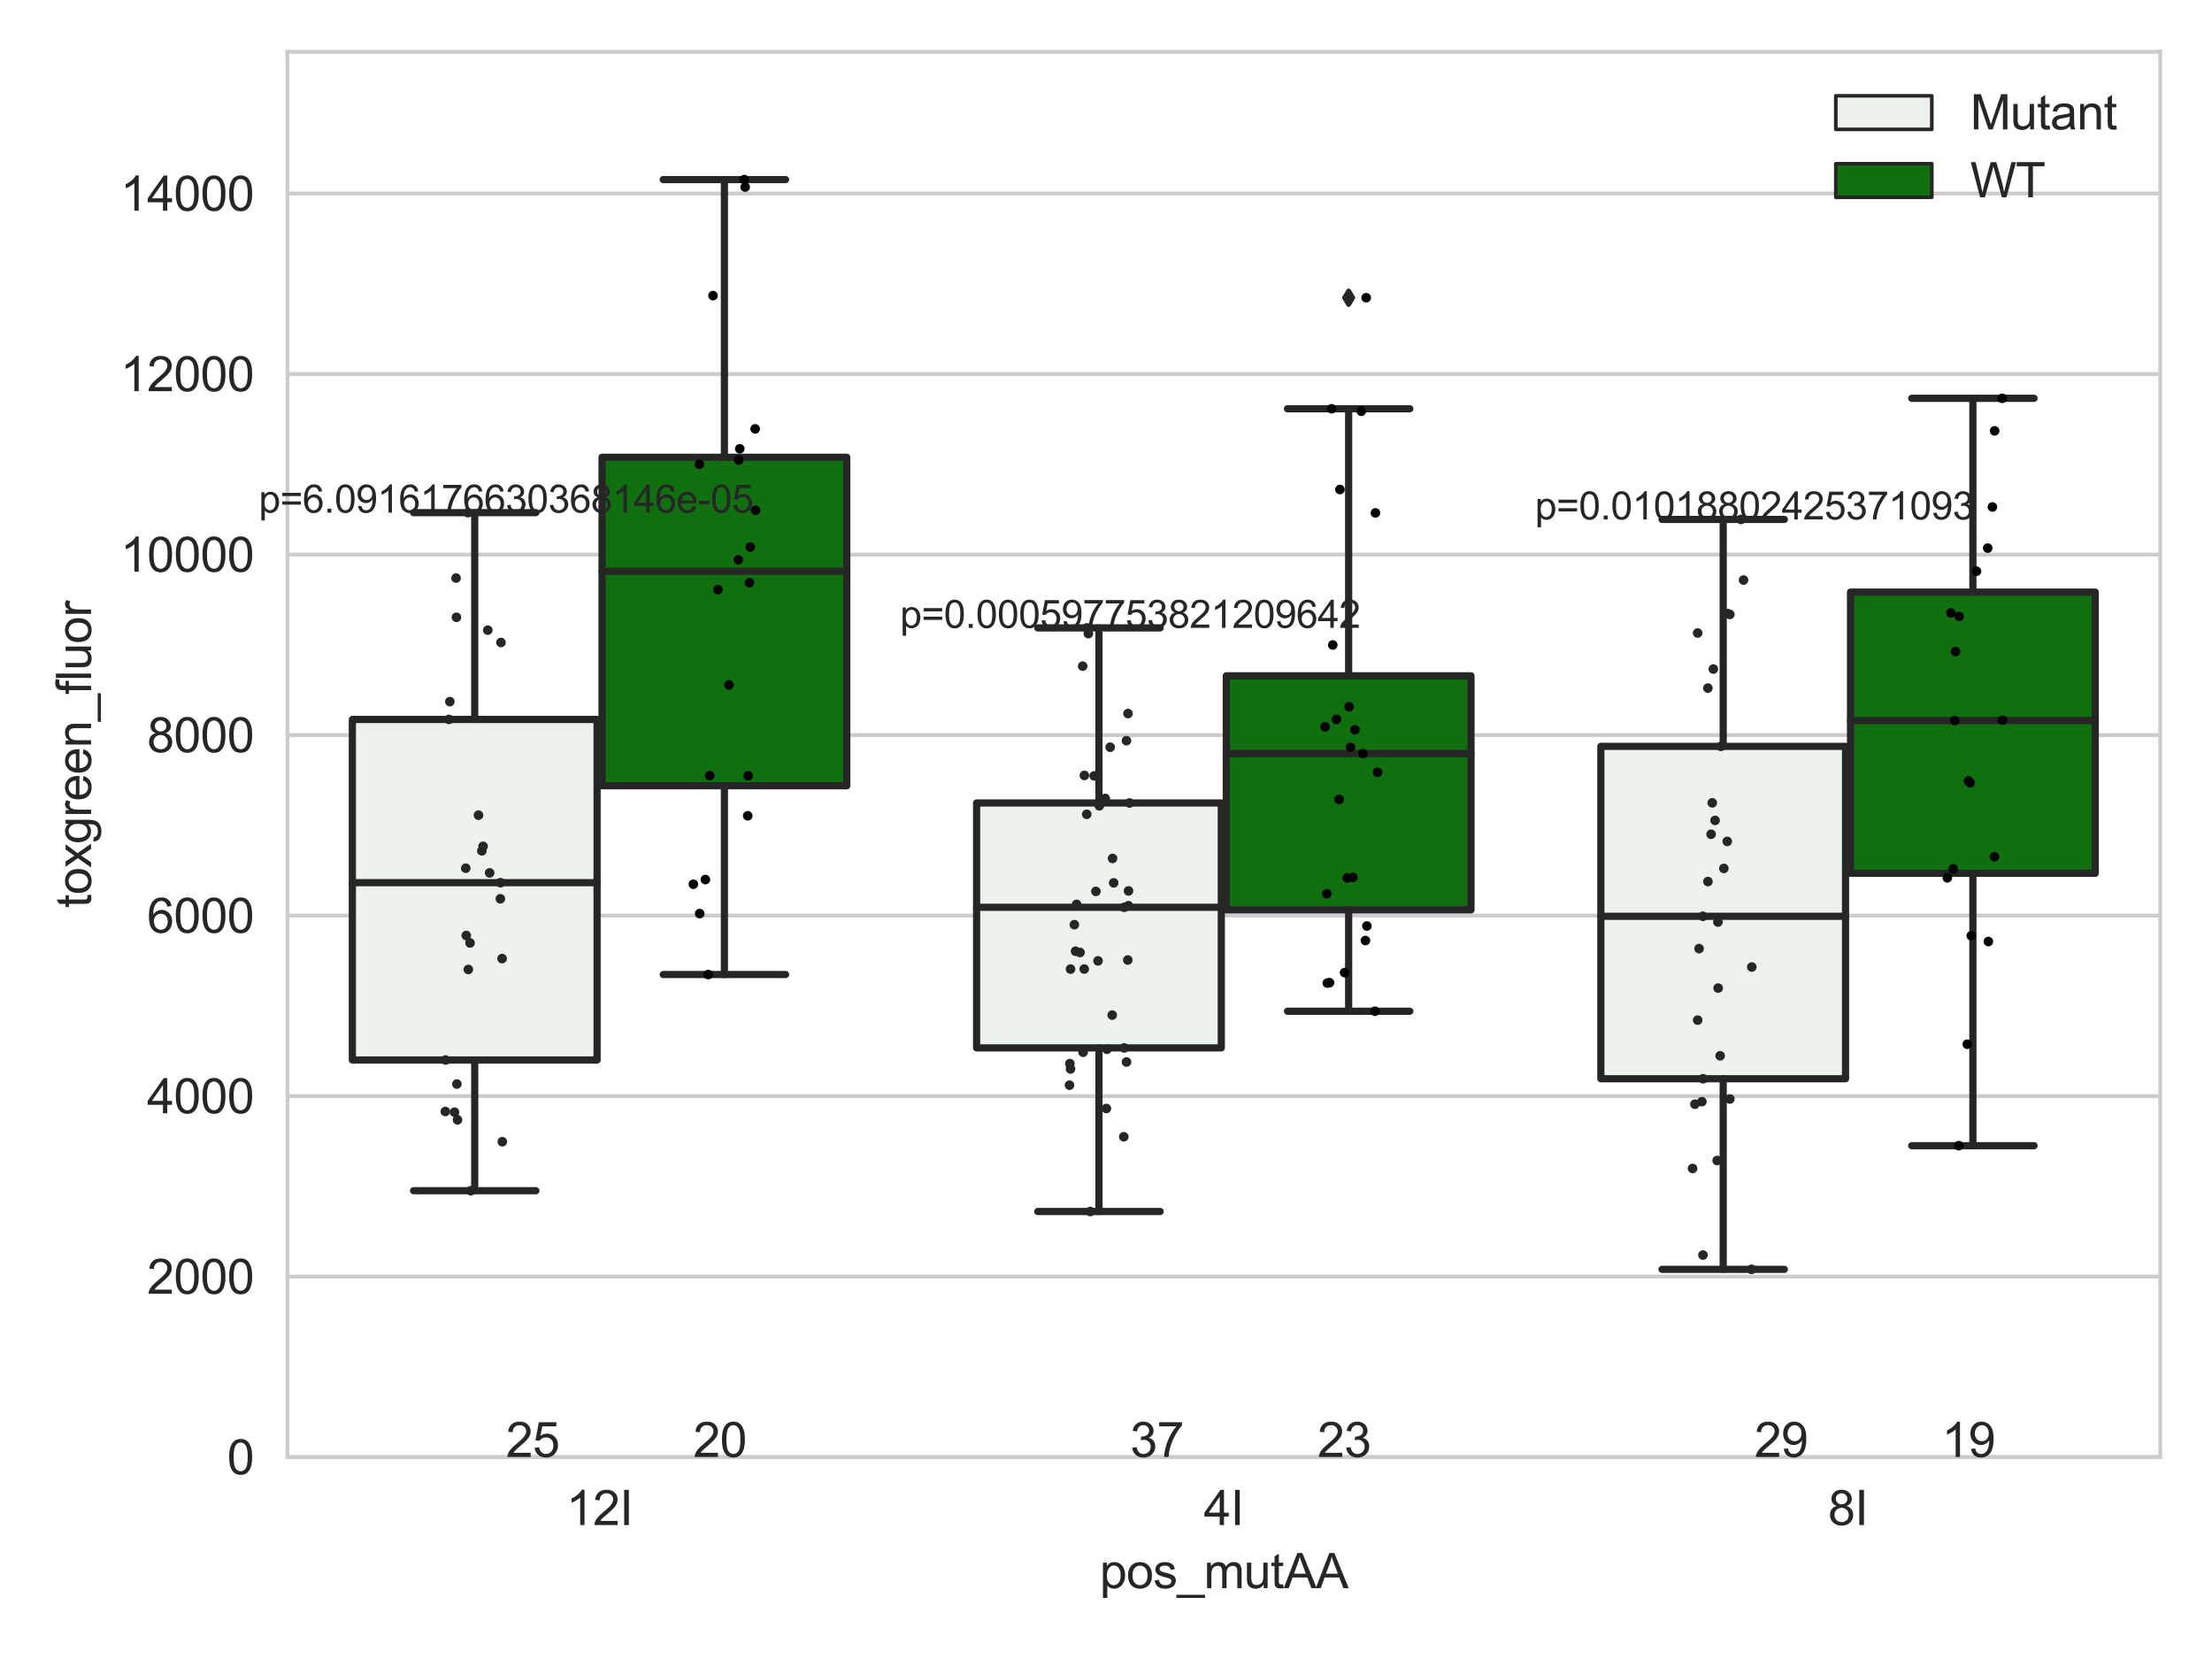 <?xml version="1.0" encoding="utf-8" standalone="no"?>
<!DOCTYPE svg PUBLIC "-//W3C//DTD SVG 1.1//EN"
  "http://www.w3.org/Graphics/SVG/1.1/DTD/svg11.dtd">
<svg xmlns:xlink="http://www.w3.org/1999/xlink" width="460.8pt" height="345.6pt" viewBox="0 0 460.8 345.6" xmlns="http://www.w3.org/2000/svg" version="1.1">
 <defs>
  <style type="text/css">*{stroke-linejoin: round; stroke-linecap: butt}</style>
 </defs>
 <g id="figure_1">
  <g id="patch_1">
   <path d="M 0 345.6 
L 460.8 345.6 
L 460.8 0 
L 0 0 
z
" style="fill: #ffffff"/>
  </g>
  <g id="axes_1">
   <g id="patch_2">
    <path d="M 59.881 303.539 
L 450 303.539 
L 450 10.8 
L 59.881 10.8 
z
" style="fill: #ffffff"/>
   </g>
   <g id="matplotlib.axis_1">
    <g id="xtick_1">
     <g id="text_1">
      <!-- 12I -->
      <g style="fill: #262626" transform="translate(117.951 317.697)scale(0.1 -0.1)">
       <defs>
        <path id="ArialMT-31" d="M 2384 0 
L 1822 0 
L 1822 3584 
Q 1619 3391 1289 3197 
Q 959 3003 697 2906 
L 697 3450 
Q 1169 3672 1522 3987 
Q 1875 4303 2022 4600 
L 2384 4600 
L 2384 0 
z
" transform="scale(0.016)"/>
        <path id="ArialMT-32" d="M 3222 541 
L 3222 0 
L 194 0 
Q 188 203 259 391 
Q 375 700 629 1000 
Q 884 1300 1366 1694 
Q 2113 2306 2375 2664 
Q 2638 3022 2638 3341 
Q 2638 3675 2398 3904 
Q 2159 4134 1775 4134 
Q 1369 4134 1125 3890 
Q 881 3647 878 3216 
L 300 3275 
Q 359 3922 746 4261 
Q 1134 4600 1788 4600 
Q 2447 4600 2831 4234 
Q 3216 3869 3216 3328 
Q 3216 3053 3103 2787 
Q 2991 2522 2730 2228 
Q 2469 1934 1863 1422 
Q 1356 997 1212 845 
Q 1069 694 975 541 
L 3222 541 
z
" transform="scale(0.016)"/>
        <path id="ArialMT-49" d="M 597 0 
L 597 4581 
L 1203 4581 
L 1203 0 
L 597 0 
z
" transform="scale(0.016)"/>
       </defs>
       <use xlink:href="#ArialMT-31"/>
       <use xlink:href="#ArialMT-32" x="55.615"/>
       <use xlink:href="#ArialMT-49" x="111.23"/>
      </g>
     </g>
    </g>
    <g id="xtick_2">
     <g id="text_2">
      <!-- 4I -->
      <g style="fill: #262626" transform="translate(250.771 317.697)scale(0.1 -0.1)">
       <defs>
        <path id="ArialMT-34" d="M 2069 0 
L 2069 1097 
L 81 1097 
L 81 1613 
L 2172 4581 
L 2631 4581 
L 2631 1613 
L 3250 1613 
L 3250 1097 
L 2631 1097 
L 2631 0 
L 2069 0 
z
M 2069 1613 
L 2069 3678 
L 634 1613 
L 2069 1613 
z
" transform="scale(0.016)"/>
       </defs>
       <use xlink:href="#ArialMT-34"/>
       <use xlink:href="#ArialMT-49" x="55.615"/>
      </g>
     </g>
    </g>
    <g id="xtick_3">
     <g id="text_3">
      <!-- 8I -->
      <g style="fill: #262626" transform="translate(380.811 317.697)scale(0.1 -0.1)">
       <defs>
        <path id="ArialMT-38" d="M 1131 2484 
Q 781 2613 612 2850 
Q 444 3088 444 3419 
Q 444 3919 803 4259 
Q 1163 4600 1759 4600 
Q 2359 4600 2725 4251 
Q 3091 3903 3091 3403 
Q 3091 3084 2923 2848 
Q 2756 2613 2416 2484 
Q 2838 2347 3058 2040 
Q 3278 1734 3278 1309 
Q 3278 722 2862 322 
Q 2447 -78 1769 -78 
Q 1091 -78 675 323 
Q 259 725 259 1325 
Q 259 1772 486 2073 
Q 713 2375 1131 2484 
z
M 1019 3438 
Q 1019 3113 1228 2906 
Q 1438 2700 1772 2700 
Q 2097 2700 2305 2904 
Q 2513 3109 2513 3406 
Q 2513 3716 2298 3927 
Q 2084 4138 1766 4138 
Q 1444 4138 1231 3931 
Q 1019 3725 1019 3438 
z
M 838 1322 
Q 838 1081 952 856 
Q 1066 631 1291 507 
Q 1516 384 1775 384 
Q 2178 384 2440 643 
Q 2703 903 2703 1303 
Q 2703 1709 2433 1975 
Q 2163 2241 1756 2241 
Q 1359 2241 1098 1978 
Q 838 1716 838 1322 
z
" transform="scale(0.016)"/>
       </defs>
       <use xlink:href="#ArialMT-38"/>
       <use xlink:href="#ArialMT-49" x="55.615"/>
      </g>
     </g>
    </g>
    <g id="text_4">
     <!-- pos_mutAA -->
     <g style="fill: #262626" transform="translate(229.095 330.842)scale(0.1 -0.1)">
      <defs>
       <path id="ArialMT-70" d="M 422 -1272 
L 422 3319 
L 934 3319 
L 934 2888 
Q 1116 3141 1344 3267 
Q 1572 3394 1897 3394 
Q 2322 3394 2647 3175 
Q 2972 2956 3137 2557 
Q 3303 2159 3303 1684 
Q 3303 1175 3120 767 
Q 2938 359 2589 142 
Q 2241 -75 1856 -75 
Q 1575 -75 1351 44 
Q 1128 163 984 344 
L 984 -1272 
L 422 -1272 
z
M 931 1641 
Q 931 1000 1190 694 
Q 1450 388 1819 388 
Q 2194 388 2461 705 
Q 2728 1022 2728 1688 
Q 2728 2322 2467 2637 
Q 2206 2953 1844 2953 
Q 1484 2953 1207 2617 
Q 931 2281 931 1641 
z
" transform="scale(0.016)"/>
       <path id="ArialMT-6f" d="M 213 1659 
Q 213 2581 725 3025 
Q 1153 3394 1769 3394 
Q 2453 3394 2887 2945 
Q 3322 2497 3322 1706 
Q 3322 1066 3130 698 
Q 2938 331 2570 128 
Q 2203 -75 1769 -75 
Q 1072 -75 642 372 
Q 213 819 213 1659 
z
M 791 1659 
Q 791 1022 1069 705 
Q 1347 388 1769 388 
Q 2188 388 2466 706 
Q 2744 1025 2744 1678 
Q 2744 2294 2464 2611 
Q 2184 2928 1769 2928 
Q 1347 2928 1069 2612 
Q 791 2297 791 1659 
z
" transform="scale(0.016)"/>
       <path id="ArialMT-73" d="M 197 991 
L 753 1078 
Q 800 744 1014 566 
Q 1228 388 1613 388 
Q 2000 388 2187 545 
Q 2375 703 2375 916 
Q 2375 1106 2209 1216 
Q 2094 1291 1634 1406 
Q 1016 1563 777 1677 
Q 538 1791 414 1992 
Q 291 2194 291 2438 
Q 291 2659 392 2848 
Q 494 3038 669 3163 
Q 800 3259 1026 3326 
Q 1253 3394 1513 3394 
Q 1903 3394 2198 3281 
Q 2494 3169 2634 2976 
Q 2775 2784 2828 2463 
L 2278 2388 
Q 2241 2644 2061 2787 
Q 1881 2931 1553 2931 
Q 1166 2931 1000 2803 
Q 834 2675 834 2503 
Q 834 2394 903 2306 
Q 972 2216 1119 2156 
Q 1203 2125 1616 2013 
Q 2213 1853 2448 1751 
Q 2684 1650 2818 1456 
Q 2953 1263 2953 975 
Q 2953 694 2789 445 
Q 2625 197 2315 61 
Q 2006 -75 1616 -75 
Q 969 -75 630 194 
Q 291 463 197 991 
z
" transform="scale(0.016)"/>
       <path id="ArialMT-5f" d="M -97 -1272 
L -97 -866 
L 3631 -866 
L 3631 -1272 
L -97 -1272 
z
" transform="scale(0.016)"/>
       <path id="ArialMT-6d" d="M 422 0 
L 422 3319 
L 925 3319 
L 925 2853 
Q 1081 3097 1340 3245 
Q 1600 3394 1931 3394 
Q 2300 3394 2536 3241 
Q 2772 3088 2869 2813 
Q 3263 3394 3894 3394 
Q 4388 3394 4653 3120 
Q 4919 2847 4919 2278 
L 4919 0 
L 4359 0 
L 4359 2091 
Q 4359 2428 4304 2576 
Q 4250 2725 4106 2815 
Q 3963 2906 3769 2906 
Q 3419 2906 3187 2673 
Q 2956 2441 2956 1928 
L 2956 0 
L 2394 0 
L 2394 2156 
Q 2394 2531 2256 2718 
Q 2119 2906 1806 2906 
Q 1569 2906 1367 2781 
Q 1166 2656 1075 2415 
Q 984 2175 984 1722 
L 984 0 
L 422 0 
z
" transform="scale(0.016)"/>
       <path id="ArialMT-75" d="M 2597 0 
L 2597 488 
Q 2209 -75 1544 -75 
Q 1250 -75 995 37 
Q 741 150 617 320 
Q 494 491 444 738 
Q 409 903 409 1263 
L 409 3319 
L 972 3319 
L 972 1478 
Q 972 1038 1006 884 
Q 1059 663 1231 536 
Q 1403 409 1656 409 
Q 1909 409 2131 539 
Q 2353 669 2445 892 
Q 2538 1116 2538 1541 
L 2538 3319 
L 3100 3319 
L 3100 0 
L 2597 0 
z
" transform="scale(0.016)"/>
       <path id="ArialMT-74" d="M 1650 503 
L 1731 6 
Q 1494 -44 1306 -44 
Q 1000 -44 831 53 
Q 663 150 594 308 
Q 525 466 525 972 
L 525 2881 
L 113 2881 
L 113 3319 
L 525 3319 
L 525 4141 
L 1084 4478 
L 1084 3319 
L 1650 3319 
L 1650 2881 
L 1084 2881 
L 1084 941 
Q 1084 700 1114 631 
Q 1144 563 1211 522 
Q 1278 481 1403 481 
Q 1497 481 1650 503 
z
" transform="scale(0.016)"/>
       <path id="ArialMT-41" d="M -9 0 
L 1750 4581 
L 2403 4581 
L 4278 0 
L 3588 0 
L 3053 1388 
L 1138 1388 
L 634 0 
L -9 0 
z
M 1313 1881 
L 2866 1881 
L 2388 3150 
Q 2169 3728 2063 4100 
Q 1975 3659 1816 3225 
L 1313 1881 
z
" transform="scale(0.016)"/>
      </defs>
      <use xlink:href="#ArialMT-70"/>
      <use xlink:href="#ArialMT-6f" x="55.615"/>
      <use xlink:href="#ArialMT-73" x="111.23"/>
      <use xlink:href="#ArialMT-5f" x="161.23"/>
      <use xlink:href="#ArialMT-6d" x="216.846"/>
      <use xlink:href="#ArialMT-75" x="300.146"/>
      <use xlink:href="#ArialMT-74" x="355.762"/>
      <use xlink:href="#ArialMT-41" x="383.545"/>
      <use xlink:href="#ArialMT-41" x="450.244"/>
     </g>
    </g>
   </g>
   <g id="matplotlib.axis_2">
    <g id="ytick_1">
     <g id="line2d_1">
      <path d="M 59.881 303.539 
L 450 303.539 
" clip-path="url(#pb3502ff856)" style="fill: none; stroke: #cccccc; stroke-width: 0.8; stroke-linecap: round"/>
     </g>
     <g id="text_5">
      <!-- 0 -->
      <g style="fill: #262626" transform="translate(47.32 307.118)scale(0.1 -0.1)">
       <defs>
        <path id="ArialMT-30" d="M 266 2259 
Q 266 3072 433 3567 
Q 600 4063 929 4331 
Q 1259 4600 1759 4600 
Q 2128 4600 2406 4451 
Q 2684 4303 2865 4023 
Q 3047 3744 3150 3342 
Q 3253 2941 3253 2259 
Q 3253 1453 3087 958 
Q 2922 463 2592 192 
Q 2263 -78 1759 -78 
Q 1097 -78 719 397 
Q 266 969 266 2259 
z
M 844 2259 
Q 844 1131 1108 757 
Q 1372 384 1759 384 
Q 2147 384 2411 759 
Q 2675 1134 2675 2259 
Q 2675 3391 2411 3762 
Q 2147 4134 1753 4134 
Q 1366 4134 1134 3806 
Q 844 3388 844 2259 
z
" transform="scale(0.016)"/>
       </defs>
       <use xlink:href="#ArialMT-30"/>
      </g>
     </g>
    </g>
    <g id="ytick_2">
     <g id="line2d_2">
      <path d="M 59.881 265.935 
L 450 265.935 
" clip-path="url(#pb3502ff856)" style="fill: none; stroke: #cccccc; stroke-width: 0.8; stroke-linecap: round"/>
     </g>
     <g id="text_6">
      <!-- 2000 -->
      <g style="fill: #262626" transform="translate(30.637 269.514)scale(0.1 -0.1)">
       <use xlink:href="#ArialMT-32"/>
       <use xlink:href="#ArialMT-30" x="55.615"/>
       <use xlink:href="#ArialMT-30" x="111.23"/>
       <use xlink:href="#ArialMT-30" x="166.846"/>
      </g>
     </g>
    </g>
    <g id="ytick_3">
     <g id="line2d_3">
      <path d="M 59.881 228.332 
L 450 228.332 
" clip-path="url(#pb3502ff856)" style="fill: none; stroke: #cccccc; stroke-width: 0.8; stroke-linecap: round"/>
     </g>
     <g id="text_7">
      <!-- 4000 -->
      <g style="fill: #262626" transform="translate(30.637 231.911)scale(0.1 -0.1)">
       <use xlink:href="#ArialMT-34"/>
       <use xlink:href="#ArialMT-30" x="55.615"/>
       <use xlink:href="#ArialMT-30" x="111.23"/>
       <use xlink:href="#ArialMT-30" x="166.846"/>
      </g>
     </g>
    </g>
    <g id="ytick_4">
     <g id="line2d_4">
      <path d="M 59.881 190.729 
L 450 190.729 
" clip-path="url(#pb3502ff856)" style="fill: none; stroke: #cccccc; stroke-width: 0.8; stroke-linecap: round"/>
     </g>
     <g id="text_8">
      <!-- 6000 -->
      <g style="fill: #262626" transform="translate(30.637 194.308)scale(0.1 -0.1)">
       <defs>
        <path id="ArialMT-36" d="M 3184 3459 
L 2625 3416 
Q 2550 3747 2413 3897 
Q 2184 4138 1850 4138 
Q 1581 4138 1378 3988 
Q 1113 3794 959 3422 
Q 806 3050 800 2363 
Q 1003 2672 1297 2822 
Q 1591 2972 1913 2972 
Q 2475 2972 2870 2558 
Q 3266 2144 3266 1488 
Q 3266 1056 3080 686 
Q 2894 316 2569 119 
Q 2244 -78 1831 -78 
Q 1128 -78 684 439 
Q 241 956 241 2144 
Q 241 3472 731 4075 
Q 1159 4600 1884 4600 
Q 2425 4600 2770 4297 
Q 3116 3994 3184 3459 
z
M 888 1484 
Q 888 1194 1011 928 
Q 1134 663 1356 523 
Q 1578 384 1822 384 
Q 2178 384 2434 671 
Q 2691 959 2691 1453 
Q 2691 1928 2437 2201 
Q 2184 2475 1800 2475 
Q 1419 2475 1153 2201 
Q 888 1928 888 1484 
z
" transform="scale(0.016)"/>
       </defs>
       <use xlink:href="#ArialMT-36"/>
       <use xlink:href="#ArialMT-30" x="55.615"/>
       <use xlink:href="#ArialMT-30" x="111.23"/>
       <use xlink:href="#ArialMT-30" x="166.846"/>
      </g>
     </g>
    </g>
    <g id="ytick_5">
     <g id="line2d_5">
      <path d="M 59.881 153.126 
L 450 153.126 
" clip-path="url(#pb3502ff856)" style="fill: none; stroke: #cccccc; stroke-width: 0.8; stroke-linecap: round"/>
     </g>
     <g id="text_9">
      <!-- 8000 -->
      <g style="fill: #262626" transform="translate(30.637 156.705)scale(0.1 -0.1)">
       <use xlink:href="#ArialMT-38"/>
       <use xlink:href="#ArialMT-30" x="55.615"/>
       <use xlink:href="#ArialMT-30" x="111.23"/>
       <use xlink:href="#ArialMT-30" x="166.846"/>
      </g>
     </g>
    </g>
    <g id="ytick_6">
     <g id="line2d_6">
      <path d="M 59.881 115.522 
L 450 115.522 
" clip-path="url(#pb3502ff856)" style="fill: none; stroke: #cccccc; stroke-width: 0.8; stroke-linecap: round"/>
     </g>
     <g id="text_10">
      <!-- 10000 -->
      <g style="fill: #262626" transform="translate(25.077 119.101)scale(0.1 -0.1)">
       <use xlink:href="#ArialMT-31"/>
       <use xlink:href="#ArialMT-30" x="55.615"/>
       <use xlink:href="#ArialMT-30" x="111.23"/>
       <use xlink:href="#ArialMT-30" x="166.846"/>
       <use xlink:href="#ArialMT-30" x="222.461"/>
      </g>
     </g>
    </g>
    <g id="ytick_7">
     <g id="line2d_7">
      <path d="M 59.881 77.919 
L 450 77.919 
" clip-path="url(#pb3502ff856)" style="fill: none; stroke: #cccccc; stroke-width: 0.8; stroke-linecap: round"/>
     </g>
     <g id="text_11">
      <!-- 12000 -->
      <g style="fill: #262626" transform="translate(25.077 81.498)scale(0.1 -0.1)">
       <use xlink:href="#ArialMT-31"/>
       <use xlink:href="#ArialMT-32" x="55.615"/>
       <use xlink:href="#ArialMT-30" x="111.23"/>
       <use xlink:href="#ArialMT-30" x="166.846"/>
       <use xlink:href="#ArialMT-30" x="222.461"/>
      </g>
     </g>
    </g>
    <g id="ytick_8">
     <g id="line2d_8">
      <path d="M 59.881 40.316 
L 450 40.316 
" clip-path="url(#pb3502ff856)" style="fill: none; stroke: #cccccc; stroke-width: 0.8; stroke-linecap: round"/>
     </g>
     <g id="text_12">
      <!-- 14000 -->
      <g style="fill: #262626" transform="translate(25.077 43.895)scale(0.1 -0.1)">
       <use xlink:href="#ArialMT-31"/>
       <use xlink:href="#ArialMT-34" x="55.615"/>
       <use xlink:href="#ArialMT-30" x="111.23"/>
       <use xlink:href="#ArialMT-30" x="166.846"/>
       <use xlink:href="#ArialMT-30" x="222.461"/>
      </g>
     </g>
    </g>
    <g id="text_13">
     <!-- toxgreen_fluor -->
     <g style="fill: #262626" transform="translate(18.972 189.132)rotate(-90)scale(0.1 -0.1)">
      <defs>
       <path id="ArialMT-78" d="M 47 0 
L 1259 1725 
L 138 3319 
L 841 3319 
L 1350 2541 
Q 1494 2319 1581 2169 
Q 1719 2375 1834 2534 
L 2394 3319 
L 3066 3319 
L 1919 1756 
L 3153 0 
L 2463 0 
L 1781 1031 
L 1600 1309 
L 728 0 
L 47 0 
z
" transform="scale(0.016)"/>
       <path id="ArialMT-67" d="M 319 -275 
L 866 -356 
Q 900 -609 1056 -725 
Q 1266 -881 1628 -881 
Q 2019 -881 2231 -725 
Q 2444 -569 2519 -288 
Q 2563 -116 2559 434 
Q 2191 0 1641 0 
Q 956 0 581 494 
Q 206 988 206 1678 
Q 206 2153 378 2554 
Q 550 2956 876 3175 
Q 1203 3394 1644 3394 
Q 2231 3394 2613 2919 
L 2613 3319 
L 3131 3319 
L 3131 450 
Q 3131 -325 2973 -648 
Q 2816 -972 2473 -1159 
Q 2131 -1347 1631 -1347 
Q 1038 -1347 672 -1080 
Q 306 -813 319 -275 
z
M 784 1719 
Q 784 1066 1043 766 
Q 1303 466 1694 466 
Q 2081 466 2343 764 
Q 2606 1063 2606 1700 
Q 2606 2309 2336 2618 
Q 2066 2928 1684 2928 
Q 1309 2928 1046 2623 
Q 784 2319 784 1719 
z
" transform="scale(0.016)"/>
       <path id="ArialMT-72" d="M 416 0 
L 416 3319 
L 922 3319 
L 922 2816 
Q 1116 3169 1280 3281 
Q 1444 3394 1641 3394 
Q 1925 3394 2219 3213 
L 2025 2691 
Q 1819 2813 1613 2813 
Q 1428 2813 1281 2702 
Q 1134 2591 1072 2394 
Q 978 2094 978 1738 
L 978 0 
L 416 0 
z
" transform="scale(0.016)"/>
       <path id="ArialMT-65" d="M 2694 1069 
L 3275 997 
Q 3138 488 2766 206 
Q 2394 -75 1816 -75 
Q 1088 -75 661 373 
Q 234 822 234 1631 
Q 234 2469 665 2931 
Q 1097 3394 1784 3394 
Q 2450 3394 2872 2941 
Q 3294 2488 3294 1666 
Q 3294 1616 3291 1516 
L 816 1516 
Q 847 969 1125 678 
Q 1403 388 1819 388 
Q 2128 388 2347 550 
Q 2566 713 2694 1069 
z
M 847 1978 
L 2700 1978 
Q 2663 2397 2488 2606 
Q 2219 2931 1791 2931 
Q 1403 2931 1139 2672 
Q 875 2413 847 1978 
z
" transform="scale(0.016)"/>
       <path id="ArialMT-6e" d="M 422 0 
L 422 3319 
L 928 3319 
L 928 2847 
Q 1294 3394 1984 3394 
Q 2284 3394 2536 3286 
Q 2788 3178 2913 3003 
Q 3038 2828 3088 2588 
Q 3119 2431 3119 2041 
L 3119 0 
L 2556 0 
L 2556 2019 
Q 2556 2363 2490 2533 
Q 2425 2703 2258 2804 
Q 2091 2906 1866 2906 
Q 1506 2906 1245 2678 
Q 984 2450 984 1813 
L 984 0 
L 422 0 
z
" transform="scale(0.016)"/>
       <path id="ArialMT-66" d="M 556 0 
L 556 2881 
L 59 2881 
L 59 3319 
L 556 3319 
L 556 3672 
Q 556 4006 616 4169 
Q 697 4388 901 4523 
Q 1106 4659 1475 4659 
Q 1713 4659 2000 4603 
L 1916 4113 
Q 1741 4144 1584 4144 
Q 1328 4144 1222 4034 
Q 1116 3925 1116 3625 
L 1116 3319 
L 1763 3319 
L 1763 2881 
L 1116 2881 
L 1116 0 
L 556 0 
z
" transform="scale(0.016)"/>
       <path id="ArialMT-6c" d="M 409 0 
L 409 4581 
L 972 4581 
L 972 0 
L 409 0 
z
" transform="scale(0.016)"/>
      </defs>
      <use xlink:href="#ArialMT-74"/>
      <use xlink:href="#ArialMT-6f" x="27.783"/>
      <use xlink:href="#ArialMT-78" x="83.398"/>
      <use xlink:href="#ArialMT-67" x="133.398"/>
      <use xlink:href="#ArialMT-72" x="189.014"/>
      <use xlink:href="#ArialMT-65" x="222.314"/>
      <use xlink:href="#ArialMT-65" x="277.93"/>
      <use xlink:href="#ArialMT-6e" x="333.545"/>
      <use xlink:href="#ArialMT-5f" x="389.16"/>
      <use xlink:href="#ArialMT-66" x="444.775"/>
      <use xlink:href="#ArialMT-6c" x="472.559"/>
      <use xlink:href="#ArialMT-75" x="494.775"/>
      <use xlink:href="#ArialMT-6f" x="550.391"/>
      <use xlink:href="#ArialMT-72" x="606.006"/>
     </g>
    </g>
   </g>
   <g id="patch_3">
    <path d="M 73.405 220.821 
L 124.381 220.821 
L 124.381 149.87 
L 73.405 149.87 
L 73.405 220.821 
z
" clip-path="url(#pb3502ff856)" style="fill: #ecf2ec; stroke: #262626; stroke-width: 1.5; stroke-linejoin: miter"/>
   </g>
   <g id="patch_4">
    <path d="M 125.421 163.693 
L 176.397 163.693 
L 176.397 95.258 
L 125.421 95.258 
L 125.421 163.693 
z
" clip-path="url(#pb3502ff856)" style="fill: #107010; stroke: #262626; stroke-width: 1.5; stroke-linejoin: miter"/>
   </g>
   <g id="patch_5">
    <path d="M 203.445 218.3 
L 254.42 218.3 
L 254.42 167.278 
L 203.445 167.278 
L 203.445 218.3 
z
" clip-path="url(#pb3502ff856)" style="fill: #ecf2ec; stroke: #262626; stroke-width: 1.5; stroke-linejoin: miter"/>
   </g>
   <g id="patch_6">
    <path d="M 255.461 189.543 
L 306.436 189.543 
L 306.436 140.787 
L 255.461 140.787 
L 255.461 189.543 
z
" clip-path="url(#pb3502ff856)" style="fill: #107010; stroke: #262626; stroke-width: 1.5; stroke-linejoin: miter"/>
   </g>
   <g id="patch_7">
    <path d="M 333.485 224.725 
L 384.46 224.725 
L 384.46 155.477 
L 333.485 155.477 
L 333.485 224.725 
z
" clip-path="url(#pb3502ff856)" style="fill: #ecf2ec; stroke: #262626; stroke-width: 1.5; stroke-linejoin: miter"/>
   </g>
   <g id="patch_8">
    <path d="M 385.5 181.928 
L 436.476 181.928 
L 436.476 123.344 
L 385.5 123.344 
L 385.5 181.928 
z
" clip-path="url(#pb3502ff856)" style="fill: #107010; stroke: #262626; stroke-width: 1.5; stroke-linejoin: miter"/>
   </g>
   <g id="patch_9">
    <path d="M 124.901 303.539 
L 124.901 303.539 
L 124.901 303.539 
L 124.901 303.539 
z
" clip-path="url(#pb3502ff856)" style="fill: #ecf2ec; stroke: #262626; stroke-width: 0.75; stroke-linejoin: miter"/>
   </g>
   <g id="patch_10">
    <path d="M 124.901 303.539 
L 124.901 303.539 
L 124.901 303.539 
L 124.901 303.539 
z
" clip-path="url(#pb3502ff856)" style="fill: #107010; stroke: #262626; stroke-width: 0.75; stroke-linejoin: miter"/>
   </g>
   <g id="PathCollection_1"/>
   <g id="PathCollection_2"/>
   <g id="line2d_9">
    <path d="M 98.893 220.821 
L 98.893 248.051 
" clip-path="url(#pb3502ff856)" style="fill: none; stroke: #262626; stroke-width: 1.5; stroke-linecap: round"/>
   </g>
   <g id="line2d_10">
    <path d="M 98.893 149.87 
L 98.893 106.792 
" clip-path="url(#pb3502ff856)" style="fill: none; stroke: #262626; stroke-width: 1.5; stroke-linecap: round"/>
   </g>
   <g id="line2d_11">
    <path d="M 86.149 248.051 
L 111.637 248.051 
" clip-path="url(#pb3502ff856)" style="fill: none; stroke: #262626; stroke-width: 1.5; stroke-linecap: round"/>
   </g>
   <g id="line2d_12">
    <path d="M 86.149 106.792 
L 111.637 106.792 
" clip-path="url(#pb3502ff856)" style="fill: none; stroke: #262626; stroke-width: 1.5; stroke-linecap: round"/>
   </g>
   <g id="line2d_13"/>
   <g id="line2d_14">
    <path d="M 150.909 163.693 
L 150.909 203.014 
" clip-path="url(#pb3502ff856)" style="fill: none; stroke: #262626; stroke-width: 1.5; stroke-linecap: round"/>
   </g>
   <g id="line2d_15">
    <path d="M 150.909 95.258 
L 150.909 37.413 
" clip-path="url(#pb3502ff856)" style="fill: none; stroke: #262626; stroke-width: 1.5; stroke-linecap: round"/>
   </g>
   <g id="line2d_16">
    <path d="M 138.165 203.014 
L 163.653 203.014 
" clip-path="url(#pb3502ff856)" style="fill: none; stroke: #262626; stroke-width: 1.5; stroke-linecap: round"/>
   </g>
   <g id="line2d_17">
    <path d="M 138.165 37.413 
L 163.653 37.413 
" clip-path="url(#pb3502ff856)" style="fill: none; stroke: #262626; stroke-width: 1.5; stroke-linecap: round"/>
   </g>
   <g id="line2d_18"/>
   <g id="line2d_19">
    <path d="M 228.933 218.3 
L 228.933 252.377 
" clip-path="url(#pb3502ff856)" style="fill: none; stroke: #262626; stroke-width: 1.5; stroke-linecap: round"/>
   </g>
   <g id="line2d_20">
    <path d="M 228.933 167.278 
L 228.933 130.8 
" clip-path="url(#pb3502ff856)" style="fill: none; stroke: #262626; stroke-width: 1.5; stroke-linecap: round"/>
   </g>
   <g id="line2d_21">
    <path d="M 216.189 252.377 
L 241.677 252.377 
" clip-path="url(#pb3502ff856)" style="fill: none; stroke: #262626; stroke-width: 1.5; stroke-linecap: round"/>
   </g>
   <g id="line2d_22">
    <path d="M 216.189 130.8 
L 241.677 130.8 
" clip-path="url(#pb3502ff856)" style="fill: none; stroke: #262626; stroke-width: 1.5; stroke-linecap: round"/>
   </g>
   <g id="line2d_23"/>
   <g id="line2d_24">
    <path d="M 280.949 189.543 
L 280.949 210.66 
" clip-path="url(#pb3502ff856)" style="fill: none; stroke: #262626; stroke-width: 1.5; stroke-linecap: round"/>
   </g>
   <g id="line2d_25">
    <path d="M 280.949 140.787 
L 280.949 85.156 
" clip-path="url(#pb3502ff856)" style="fill: none; stroke: #262626; stroke-width: 1.5; stroke-linecap: round"/>
   </g>
   <g id="line2d_26">
    <path d="M 268.205 210.66 
L 293.692 210.66 
" clip-path="url(#pb3502ff856)" style="fill: none; stroke: #262626; stroke-width: 1.5; stroke-linecap: round"/>
   </g>
   <g id="line2d_27">
    <path d="M 268.205 85.156 
L 293.692 85.156 
" clip-path="url(#pb3502ff856)" style="fill: none; stroke: #262626; stroke-width: 1.5; stroke-linecap: round"/>
   </g>
   <g id="line2d_28">
    <defs>
     <path id="m948f969f95" d="M -0 1.414 
L 0.849 0 
L 0 -1.414 
L -0.849 -0 
z
" style="stroke: #262626; stroke-linejoin: miter"/>
    </defs>
    <g clip-path="url(#pb3502ff856)">
     <use xlink:href="#m948f969f95" x="280.949" y="62.021" style="fill: #262626; stroke: #262626; stroke-linejoin: miter"/>
    </g>
   </g>
   <g id="line2d_29">
    <path d="M 358.972 224.725 
L 358.972 264.425 
" clip-path="url(#pb3502ff856)" style="fill: none; stroke: #262626; stroke-width: 1.5; stroke-linecap: round"/>
   </g>
   <g id="line2d_30">
    <path d="M 358.972 155.477 
L 358.972 108.211 
" clip-path="url(#pb3502ff856)" style="fill: none; stroke: #262626; stroke-width: 1.5; stroke-linecap: round"/>
   </g>
   <g id="line2d_31">
    <path d="M 346.228 264.425 
L 371.716 264.425 
" clip-path="url(#pb3502ff856)" style="fill: none; stroke: #262626; stroke-width: 1.5; stroke-linecap: round"/>
   </g>
   <g id="line2d_32">
    <path d="M 346.228 108.211 
L 371.716 108.211 
" clip-path="url(#pb3502ff856)" style="fill: none; stroke: #262626; stroke-width: 1.5; stroke-linecap: round"/>
   </g>
   <g id="line2d_33"/>
   <g id="line2d_34">
    <path d="M 410.988 181.928 
L 410.988 238.666 
" clip-path="url(#pb3502ff856)" style="fill: none; stroke: #262626; stroke-width: 1.5; stroke-linecap: round"/>
   </g>
   <g id="line2d_35">
    <path d="M 410.988 123.344 
L 410.988 82.975 
" clip-path="url(#pb3502ff856)" style="fill: none; stroke: #262626; stroke-width: 1.5; stroke-linecap: round"/>
   </g>
   <g id="line2d_36">
    <path d="M 398.244 238.666 
L 423.732 238.666 
" clip-path="url(#pb3502ff856)" style="fill: none; stroke: #262626; stroke-width: 1.5; stroke-linecap: round"/>
   </g>
   <g id="line2d_37">
    <path d="M 398.244 82.975 
L 423.732 82.975 
" clip-path="url(#pb3502ff856)" style="fill: none; stroke: #262626; stroke-width: 1.5; stroke-linecap: round"/>
   </g>
   <g id="line2d_38"/>
   <g id="line2d_39">
    <path d="M 73.405 183.879 
L 124.381 183.879 
" clip-path="url(#pb3502ff856)" style="fill: none; stroke: #262626; stroke-width: 1.5; stroke-linecap: round"/>
   </g>
   <g id="line2d_40">
    <path d="M 125.421 119.011 
L 176.397 119.011 
" clip-path="url(#pb3502ff856)" style="fill: none; stroke: #262626; stroke-width: 1.5; stroke-linecap: round"/>
   </g>
   <g id="line2d_41">
    <path d="M 203.445 189 
L 254.42 189 
" clip-path="url(#pb3502ff856)" style="fill: none; stroke: #262626; stroke-width: 1.5; stroke-linecap: round"/>
   </g>
   <g id="line2d_42">
    <path d="M 255.461 156.985 
L 306.436 156.985 
" clip-path="url(#pb3502ff856)" style="fill: none; stroke: #262626; stroke-width: 1.5; stroke-linecap: round"/>
   </g>
   <g id="line2d_43">
    <path d="M 333.485 190.884 
L 384.46 190.884 
" clip-path="url(#pb3502ff856)" style="fill: none; stroke: #262626; stroke-width: 1.5; stroke-linecap: round"/>
   </g>
   <g id="line2d_44">
    <path d="M 385.5 150.104 
L 436.476 150.104 
" clip-path="url(#pb3502ff856)" style="fill: none; stroke: #262626; stroke-width: 1.5; stroke-linecap: round"/>
   </g>
   <g id="patch_11">
    <path d="M 59.881 303.539 
L 59.881 10.8 
" style="fill: none; stroke: #cccccc; stroke-width: 0.8; stroke-linejoin: miter; stroke-linecap: square"/>
   </g>
   <g id="patch_12">
    <path d="M 450 303.539 
L 450 10.8 
" style="fill: none; stroke: #cccccc; stroke-width: 0.8; stroke-linejoin: miter; stroke-linecap: square"/>
   </g>
   <g id="patch_13">
    <path d="M 59.881 303.539 
L 450 303.539 
" style="fill: none; stroke: #cccccc; stroke-width: 0.8; stroke-linejoin: miter; stroke-linecap: square"/>
   </g>
   <g id="patch_14">
    <path d="M 59.881 10.8 
L 450 10.8 
" style="fill: none; stroke: #cccccc; stroke-width: 0.8; stroke-linejoin: miter; stroke-linecap: square"/>
   </g>
   <g id="PathCollection_3">
    <defs>
     <path id="C0_0_076f0015ff" d="M 0 1 
C 0.265 1 0.52 0.895 0.707 0.707 
C 0.895 0.52 1 0.265 1 -0 
C 1 -0.265 0.895 -0.52 0.707 -0.707 
C 0.52 -0.895 0.265 -1 0 -1 
C -0.265 -1 -0.52 -0.895 -0.707 -0.707 
C -0.895 -0.52 -1 -0.265 -1 0 
C -1 0.265 -0.895 0.52 -0.707 0.707 
C -0.52 0.895 -0.265 1 0 1 
z
"/>
    </defs>
    <g clip-path="url(#pb3502ff856)">
     <use xlink:href="#C0_0_076f0015ff" x="97.557" y="201.954" style="fill: #262626"/>
    </g>
    <g clip-path="url(#pb3502ff856)">
     <use xlink:href="#C0_0_076f0015ff" x="101.616" y="131.269" style="fill: #262626"/>
    </g>
    <g clip-path="url(#pb3502ff856)">
     <use xlink:href="#C0_0_076f0015ff" x="104.26" y="183.879" style="fill: #262626"/>
    </g>
    <g clip-path="url(#pb3502ff856)">
     <use xlink:href="#C0_0_076f0015ff" x="95.005" y="120.422" style="fill: #262626"/>
    </g>
    <g clip-path="url(#pb3502ff856)">
     <use xlink:href="#C0_0_076f0015ff" x="97.915" y="196.432" style="fill: #262626"/>
    </g>
    <g clip-path="url(#pb3502ff856)">
     <use xlink:href="#C0_0_076f0015ff" x="100.634" y="176.306" style="fill: #262626"/>
    </g>
    <g clip-path="url(#pb3502ff856)">
     <use xlink:href="#C0_0_076f0015ff" x="93.523" y="149.87" style="fill: #262626"/>
    </g>
    <g clip-path="url(#pb3502ff856)">
     <use xlink:href="#C0_0_076f0015ff" x="104.598" y="199.688" style="fill: #262626"/>
    </g>
    <g clip-path="url(#pb3502ff856)">
     <use xlink:href="#C0_0_076f0015ff" x="95.083" y="128.593" style="fill: #262626"/>
    </g>
    <g clip-path="url(#pb3502ff856)">
     <use xlink:href="#C0_0_076f0015ff" x="97.025" y="180.863" style="fill: #262626"/>
    </g>
    <g clip-path="url(#pb3502ff856)">
     <use xlink:href="#C0_0_076f0015ff" x="97.132" y="194.882" style="fill: #262626"/>
    </g>
    <g clip-path="url(#pb3502ff856)">
     <use xlink:href="#C0_0_076f0015ff" x="95.177" y="225.825" style="fill: #262626"/>
    </g>
    <g clip-path="url(#pb3502ff856)">
     <use xlink:href="#C0_0_076f0015ff" x="93.714" y="146.159" style="fill: #262626"/>
    </g>
    <g clip-path="url(#pb3502ff856)">
     <use xlink:href="#C0_0_076f0015ff" x="99.681" y="169.819" style="fill: #262626"/>
    </g>
    <g clip-path="url(#pb3502ff856)">
     <use xlink:href="#C0_0_076f0015ff" x="98.083" y="248.051" style="fill: #262626"/>
    </g>
    <g clip-path="url(#pb3502ff856)">
     <use xlink:href="#C0_0_076f0015ff" x="97.474" y="106.792" style="fill: #262626"/>
    </g>
    <g clip-path="url(#pb3502ff856)">
     <use xlink:href="#C0_0_076f0015ff" x="95.31" y="233.28" style="fill: #262626"/>
    </g>
    <g clip-path="url(#pb3502ff856)">
     <use xlink:href="#C0_0_076f0015ff" x="94.683" y="231.693" style="fill: #262626"/>
    </g>
    <g clip-path="url(#pb3502ff856)">
     <use xlink:href="#C0_0_076f0015ff" x="92.765" y="231.545" style="fill: #262626"/>
    </g>
    <g clip-path="url(#pb3502ff856)">
     <use xlink:href="#C0_0_076f0015ff" x="104.641" y="237.838" style="fill: #262626"/>
    </g>
    <g clip-path="url(#pb3502ff856)">
     <use xlink:href="#C0_0_076f0015ff" x="102.002" y="181.838" style="fill: #262626"/>
    </g>
    <g clip-path="url(#pb3502ff856)">
     <use xlink:href="#C0_0_076f0015ff" x="104.358" y="133.844" style="fill: #262626"/>
    </g>
    <g clip-path="url(#pb3502ff856)">
     <use xlink:href="#C0_0_076f0015ff" x="100.384" y="177.245" style="fill: #262626"/>
    </g>
    <g clip-path="url(#pb3502ff856)">
     <use xlink:href="#C0_0_076f0015ff" x="92.833" y="220.821" style="fill: #262626"/>
    </g>
    <g clip-path="url(#pb3502ff856)">
     <use xlink:href="#C0_0_076f0015ff" x="104.234" y="187.233" style="fill: #262626"/>
    </g>
   </g>
   <g id="PathCollection_4">
    <defs>
     <path id="C1_0_c17d92dd2e" d="M 0 1 
C 0.265 1 0.52 0.895 0.707 0.707 
C 0.895 0.52 1 0.265 1 -0 
C 1 -0.265 0.895 -0.52 0.707 -0.707 
C 0.52 -0.895 0.265 -1 0 -1 
C -0.265 -1 -0.52 -0.895 -0.707 -0.707 
C -0.895 -0.52 -1 -0.265 -1 0 
C -1 0.265 -0.895 0.52 -0.707 0.707 
C -0.52 0.895 -0.265 1 0 1 
z
"/>
    </defs>
    <g clip-path="url(#pb3502ff856)">
     <use xlink:href="#C1_0_c17d92dd2e" x="154.107" y="93.484"/>
    </g>
    <g clip-path="url(#pb3502ff856)">
     <use xlink:href="#C1_0_c17d92dd2e" x="144.44" y="184.202"/>
    </g>
    <g clip-path="url(#pb3502ff856)">
     <use xlink:href="#C1_0_c17d92dd2e" x="157.393" y="106.306"/>
    </g>
    <g clip-path="url(#pb3502ff856)">
     <use xlink:href="#C1_0_c17d92dd2e" x="145.697" y="96.721"/>
    </g>
    <g clip-path="url(#pb3502ff856)">
     <use xlink:href="#C1_0_c17d92dd2e" x="155.766" y="169.941"/>
    </g>
    <g clip-path="url(#pb3502ff856)">
     <use xlink:href="#C1_0_c17d92dd2e" x="146.941" y="183.234"/>
    </g>
    <g clip-path="url(#pb3502ff856)">
     <use xlink:href="#C1_0_c17d92dd2e" x="156.284" y="113.951"/>
    </g>
    <g clip-path="url(#pb3502ff856)">
     <use xlink:href="#C1_0_c17d92dd2e" x="155.228" y="38.968"/>
    </g>
    <g clip-path="url(#pb3502ff856)">
     <use xlink:href="#C1_0_c17d92dd2e" x="148.531" y="61.585"/>
    </g>
    <g clip-path="url(#pb3502ff856)">
     <use xlink:href="#C1_0_c17d92dd2e" x="153.816" y="116.624"/>
    </g>
    <g clip-path="url(#pb3502ff856)">
     <use xlink:href="#C1_0_c17d92dd2e" x="147.526" y="203.014"/>
    </g>
    <g clip-path="url(#pb3502ff856)">
     <use xlink:href="#C1_0_c17d92dd2e" x="147.847" y="161.569"/>
    </g>
    <g clip-path="url(#pb3502ff856)">
     <use xlink:href="#C1_0_c17d92dd2e" x="155.864" y="161.61"/>
    </g>
    <g clip-path="url(#pb3502ff856)">
     <use xlink:href="#C1_0_c17d92dd2e" x="151.853" y="142.675"/>
    </g>
    <g clip-path="url(#pb3502ff856)">
     <use xlink:href="#C1_0_c17d92dd2e" x="156.131" y="121.397"/>
    </g>
    <g clip-path="url(#pb3502ff856)">
     <use xlink:href="#C1_0_c17d92dd2e" x="149.553" y="122.818"/>
    </g>
    <g clip-path="url(#pb3502ff856)">
     <use xlink:href="#C1_0_c17d92dd2e" x="145.762" y="190.315"/>
    </g>
    <g clip-path="url(#pb3502ff856)">
     <use xlink:href="#C1_0_c17d92dd2e" x="153.892" y="95.85"/>
    </g>
    <g clip-path="url(#pb3502ff856)">
     <use xlink:href="#C1_0_c17d92dd2e" x="157.314" y="89.339"/>
    </g>
    <g clip-path="url(#pb3502ff856)">
     <use xlink:href="#C1_0_c17d92dd2e" x="155.056" y="37.413"/>
    </g>
   </g>
   <g id="PathCollection_5">
    <defs>
     <path id="C2_0_f24843be20" d="M 0 1 
C 0.265 1 0.52 0.895 0.707 0.707 
C 0.895 0.52 1 0.265 1 -0 
C 1 -0.265 0.895 -0.52 0.707 -0.707 
C 0.52 -0.895 0.265 -1 0 -1 
C -0.265 -1 -0.52 -0.895 -0.707 -0.707 
C -0.895 -0.52 -1 -0.265 -1 0 
C -1 0.265 -0.895 0.52 -0.707 0.707 
C -0.52 0.895 -0.265 1 0 1 
z
"/>
    </defs>
    <g clip-path="url(#pb3502ff856)">
     <use xlink:href="#C2_0_f24843be20" x="229.005" y="167.862" style="fill: #262626"/>
    </g>
    <g clip-path="url(#pb3502ff856)">
     <use xlink:href="#C2_0_f24843be20" x="230.48" y="230.922" style="fill: #262626"/>
    </g>
    <g clip-path="url(#pb3502ff856)">
     <use xlink:href="#C2_0_f24843be20" x="235.059" y="188.675" style="fill: #262626"/>
    </g>
    <g clip-path="url(#pb3502ff856)">
     <use xlink:href="#C2_0_f24843be20" x="235.088" y="185.595" style="fill: #262626"/>
    </g>
    <g clip-path="url(#pb3502ff856)">
     <use xlink:href="#C2_0_f24843be20" x="223.013" y="201.88" style="fill: #262626"/>
    </g>
    <g clip-path="url(#pb3502ff856)">
     <use xlink:href="#C2_0_f24843be20" x="224.273" y="188.4" style="fill: #262626"/>
    </g>
    <g clip-path="url(#pb3502ff856)">
     <use xlink:href="#C2_0_f24843be20" x="234.189" y="218.3" style="fill: #262626"/>
    </g>
    <g clip-path="url(#pb3502ff856)">
     <use xlink:href="#C2_0_f24843be20" x="234.109" y="236.805" style="fill: #262626"/>
    </g>
    <g clip-path="url(#pb3502ff856)">
     <use xlink:href="#C2_0_f24843be20" x="234.218" y="189" style="fill: #262626"/>
    </g>
    <g clip-path="url(#pb3502ff856)">
     <use xlink:href="#C2_0_f24843be20" x="228.736" y="200.168" style="fill: #262626"/>
    </g>
    <g clip-path="url(#pb3502ff856)">
     <use xlink:href="#C2_0_f24843be20" x="226.387" y="169.635" style="fill: #262626"/>
    </g>
    <g clip-path="url(#pb3502ff856)">
     <use xlink:href="#C2_0_f24843be20" x="234.667" y="154.298" style="fill: #262626"/>
    </g>
    <g clip-path="url(#pb3502ff856)">
     <use xlink:href="#C2_0_f24843be20" x="223.006" y="222.681" style="fill: #262626"/>
    </g>
    <g clip-path="url(#pb3502ff856)">
     <use xlink:href="#C2_0_f24843be20" x="234.985" y="148.649" style="fill: #262626"/>
    </g>
    <g clip-path="url(#pb3502ff856)">
     <use xlink:href="#C2_0_f24843be20" x="228.292" y="185.691" style="fill: #262626"/>
    </g>
    <g clip-path="url(#pb3502ff856)">
     <use xlink:href="#C2_0_f24843be20" x="224.988" y="198.423" style="fill: #262626"/>
    </g>
    <g clip-path="url(#pb3502ff856)">
     <use xlink:href="#C2_0_f24843be20" x="231.768" y="178.827" style="fill: #262626"/>
    </g>
    <g clip-path="url(#pb3502ff856)">
     <use xlink:href="#C2_0_f24843be20" x="230.243" y="166.329" style="fill: #262626"/>
    </g>
    <g clip-path="url(#pb3502ff856)">
     <use xlink:href="#C2_0_f24843be20" x="227.118" y="252.377" style="fill: #262626"/>
    </g>
    <g clip-path="url(#pb3502ff856)">
     <use xlink:href="#C2_0_f24843be20" x="225.627" y="219.207" style="fill: #262626"/>
    </g>
    <g clip-path="url(#pb3502ff856)">
     <use xlink:href="#C2_0_f24843be20" x="225.542" y="138.769" style="fill: #262626"/>
    </g>
    <g clip-path="url(#pb3502ff856)">
     <use xlink:href="#C2_0_f24843be20" x="222.795" y="226.066" style="fill: #262626"/>
    </g>
    <g clip-path="url(#pb3502ff856)">
     <use xlink:href="#C2_0_f24843be20" x="226.73" y="131.993" style="fill: #262626"/>
    </g>
    <g clip-path="url(#pb3502ff856)">
     <use xlink:href="#C2_0_f24843be20" x="235.298" y="167.278" style="fill: #262626"/>
    </g>
    <g clip-path="url(#pb3502ff856)">
     <use xlink:href="#C2_0_f24843be20" x="222.87" y="221.575" style="fill: #262626"/>
    </g>
    <g clip-path="url(#pb3502ff856)">
     <use xlink:href="#C2_0_f24843be20" x="224.06" y="198.156" style="fill: #262626"/>
    </g>
    <g clip-path="url(#pb3502ff856)">
     <use xlink:href="#C2_0_f24843be20" x="223.815" y="192.627" style="fill: #262626"/>
    </g>
    <g clip-path="url(#pb3502ff856)">
     <use xlink:href="#C2_0_f24843be20" x="231.693" y="211.462" style="fill: #262626"/>
    </g>
    <g clip-path="url(#pb3502ff856)">
     <use xlink:href="#C2_0_f24843be20" x="231.999" y="183.916" style="fill: #262626"/>
    </g>
    <g clip-path="url(#pb3502ff856)">
     <use xlink:href="#C2_0_f24843be20" x="231.269" y="155.658" style="fill: #262626"/>
    </g>
    <g clip-path="url(#pb3502ff856)">
     <use xlink:href="#C2_0_f24843be20" x="225.895" y="161.538" style="fill: #262626"/>
    </g>
    <g clip-path="url(#pb3502ff856)">
     <use xlink:href="#C2_0_f24843be20" x="227.942" y="161.634" style="fill: #262626"/>
    </g>
    <g clip-path="url(#pb3502ff856)">
     <use xlink:href="#C2_0_f24843be20" x="234.943" y="199.987" style="fill: #262626"/>
    </g>
    <g clip-path="url(#pb3502ff856)">
     <use xlink:href="#C2_0_f24843be20" x="225.866" y="201.866" style="fill: #262626"/>
    </g>
    <g clip-path="url(#pb3502ff856)">
     <use xlink:href="#C2_0_f24843be20" x="230.595" y="218.576" style="fill: #262626"/>
    </g>
    <g clip-path="url(#pb3502ff856)">
     <use xlink:href="#C2_0_f24843be20" x="234.667" y="221.233" style="fill: #262626"/>
    </g>
    <g clip-path="url(#pb3502ff856)">
     <use xlink:href="#C2_0_f24843be20" x="226.412" y="130.8" style="fill: #262626"/>
    </g>
   </g>
   <g id="PathCollection_6">
    <defs>
     <path id="C3_0_4e5a03e12a" d="M 0 1 
C 0.265 1 0.52 0.895 0.707 0.707 
C 0.895 0.52 1 0.265 1 -0 
C 1 -0.265 0.895 -0.52 0.707 -0.707 
C 0.52 -0.895 0.265 -1 0 -1 
C -0.265 -1 -0.52 -0.895 -0.707 -0.707 
C -0.895 -0.52 -1 -0.265 -1 0 
C -1 0.265 -0.895 0.52 -0.707 0.707 
C -0.52 0.895 -0.265 1 0 1 
z
"/>
    </defs>
    <g clip-path="url(#pb3502ff856)">
     <use xlink:href="#C3_0_4e5a03e12a" x="281.824" y="182.774"/>
    </g>
    <g clip-path="url(#pb3502ff856)">
     <use xlink:href="#C3_0_4e5a03e12a" x="278.967" y="166.529"/>
    </g>
    <g clip-path="url(#pb3502ff856)">
     <use xlink:href="#C3_0_4e5a03e12a" x="277.419" y="85.156"/>
    </g>
    <g clip-path="url(#pb3502ff856)">
     <use xlink:href="#C3_0_4e5a03e12a" x="281.332" y="155.667"/>
    </g>
    <g clip-path="url(#pb3502ff856)">
     <use xlink:href="#C3_0_4e5a03e12a" x="280.664" y="182.872"/>
    </g>
    <g clip-path="url(#pb3502ff856)">
     <use xlink:href="#C3_0_4e5a03e12a" x="276.043" y="151.419"/>
    </g>
    <g clip-path="url(#pb3502ff856)">
     <use xlink:href="#C3_0_4e5a03e12a" x="276.503" y="204.795"/>
    </g>
    <g clip-path="url(#pb3502ff856)">
     <use xlink:href="#C3_0_4e5a03e12a" x="284.753" y="192.905"/>
    </g>
    <g clip-path="url(#pb3502ff856)">
     <use xlink:href="#C3_0_4e5a03e12a" x="277.638" y="134.357"/>
    </g>
    <g clip-path="url(#pb3502ff856)">
     <use xlink:href="#C3_0_4e5a03e12a" x="284.445" y="195.926"/>
    </g>
    <g clip-path="url(#pb3502ff856)">
     <use xlink:href="#C3_0_4e5a03e12a" x="281.032" y="147.217"/>
    </g>
    <g clip-path="url(#pb3502ff856)">
     <use xlink:href="#C3_0_4e5a03e12a" x="286.957" y="160.878"/>
    </g>
    <g clip-path="url(#pb3502ff856)">
     <use xlink:href="#C3_0_4e5a03e12a" x="284.602" y="62.021"/>
    </g>
    <g clip-path="url(#pb3502ff856)">
     <use xlink:href="#C3_0_4e5a03e12a" x="283.923" y="156.985"/>
    </g>
    <g clip-path="url(#pb3502ff856)">
     <use xlink:href="#C3_0_4e5a03e12a" x="283.587" y="85.665"/>
    </g>
    <g clip-path="url(#pb3502ff856)">
     <use xlink:href="#C3_0_4e5a03e12a" x="276.397" y="186.181"/>
    </g>
    <g clip-path="url(#pb3502ff856)">
     <use xlink:href="#C3_0_4e5a03e12a" x="276.967" y="204.71"/>
    </g>
    <g clip-path="url(#pb3502ff856)">
     <use xlink:href="#C3_0_4e5a03e12a" x="286.425" y="210.66"/>
    </g>
    <g clip-path="url(#pb3502ff856)">
     <use xlink:href="#C3_0_4e5a03e12a" x="282.257" y="152.018"/>
    </g>
    <g clip-path="url(#pb3502ff856)">
     <use xlink:href="#C3_0_4e5a03e12a" x="279.135" y="101.972"/>
    </g>
    <g clip-path="url(#pb3502ff856)">
     <use xlink:href="#C3_0_4e5a03e12a" x="286.528" y="106.843"/>
    </g>
    <g clip-path="url(#pb3502ff856)">
     <use xlink:href="#C3_0_4e5a03e12a" x="278.403" y="149.854"/>
    </g>
    <g clip-path="url(#pb3502ff856)">
     <use xlink:href="#C3_0_4e5a03e12a" x="280.104" y="202.612"/>
    </g>
   </g>
   <g id="PathCollection_7">
    <defs>
     <path id="C4_0_5f782b9493" d="M 0 1 
C 0.265 1 0.52 0.895 0.707 0.707 
C 0.895 0.52 1 0.265 1 -0 
C 1 -0.265 0.895 -0.52 0.707 -0.707 
C 0.52 -0.895 0.265 -1 0 -1 
C -0.265 -1 -0.52 -0.895 -0.707 -0.707 
C -0.895 -0.52 -1 -0.265 -1 0 
C -1 0.265 -0.895 0.52 -0.707 0.707 
C -0.52 0.895 -0.265 1 0 1 
z
"/>
    </defs>
    <g clip-path="url(#pb3502ff856)">
     <use xlink:href="#C4_0_5f782b9493" x="356.695" y="167.25" style="fill: #262626"/>
    </g>
    <g clip-path="url(#pb3502ff856)">
     <use xlink:href="#C4_0_5f782b9493" x="357.876" y="192.082" style="fill: #262626"/>
    </g>
    <g clip-path="url(#pb3502ff856)">
     <use xlink:href="#C4_0_5f782b9493" x="360.364" y="228.941" style="fill: #262626"/>
    </g>
    <g clip-path="url(#pb3502ff856)">
     <use xlink:href="#C4_0_5f782b9493" x="363.211" y="120.837" style="fill: #262626"/>
    </g>
    <g clip-path="url(#pb3502ff856)">
     <use xlink:href="#C4_0_5f782b9493" x="352.596" y="243.415" style="fill: #262626"/>
    </g>
    <g clip-path="url(#pb3502ff856)">
     <use xlink:href="#C4_0_5f782b9493" x="354.759" y="190.884" style="fill: #262626"/>
    </g>
    <g clip-path="url(#pb3502ff856)">
     <use xlink:href="#C4_0_5f782b9493" x="364.932" y="201.452" style="fill: #262626"/>
    </g>
    <g clip-path="url(#pb3502ff856)">
     <use xlink:href="#C4_0_5f782b9493" x="354.535" y="229.497" style="fill: #262626"/>
    </g>
    <g clip-path="url(#pb3502ff856)">
     <use xlink:href="#C4_0_5f782b9493" x="353.657" y="212.512" style="fill: #262626"/>
    </g>
    <g clip-path="url(#pb3502ff856)">
     <use xlink:href="#C4_0_5f782b9493" x="357.922" y="205.831" style="fill: #262626"/>
    </g>
    <g clip-path="url(#pb3502ff856)">
     <use xlink:href="#C4_0_5f782b9493" x="354.791" y="224.725" style="fill: #262626"/>
    </g>
    <g clip-path="url(#pb3502ff856)">
     <use xlink:href="#C4_0_5f782b9493" x="353.951" y="197.614" style="fill: #262626"/>
    </g>
    <g clip-path="url(#pb3502ff856)">
     <use xlink:href="#C4_0_5f782b9493" x="354.756" y="261.448" style="fill: #262626"/>
    </g>
    <g clip-path="url(#pb3502ff856)">
     <use xlink:href="#C4_0_5f782b9493" x="362.67" y="108.211" style="fill: #262626"/>
    </g>
    <g clip-path="url(#pb3502ff856)">
     <use xlink:href="#C4_0_5f782b9493" x="355.79" y="183.648" style="fill: #262626"/>
    </g>
    <g clip-path="url(#pb3502ff856)">
     <use xlink:href="#C4_0_5f782b9493" x="356.452" y="173.788" style="fill: #262626"/>
    </g>
    <g clip-path="url(#pb3502ff856)">
     <use xlink:href="#C4_0_5f782b9493" x="358.335" y="219.94" style="fill: #262626"/>
    </g>
    <g clip-path="url(#pb3502ff856)">
     <use xlink:href="#C4_0_5f782b9493" x="353.083" y="230.024" style="fill: #262626"/>
    </g>
    <g clip-path="url(#pb3502ff856)">
     <use xlink:href="#C4_0_5f782b9493" x="359.113" y="180.907" style="fill: #262626"/>
    </g>
    <g clip-path="url(#pb3502ff856)">
     <use xlink:href="#C4_0_5f782b9493" x="364.867" y="264.425" style="fill: #262626"/>
    </g>
    <g clip-path="url(#pb3502ff856)">
     <use xlink:href="#C4_0_5f782b9493" x="355.785" y="143.34" style="fill: #262626"/>
    </g>
    <g clip-path="url(#pb3502ff856)">
     <use xlink:href="#C4_0_5f782b9493" x="357.715" y="241.753" style="fill: #262626"/>
    </g>
    <g clip-path="url(#pb3502ff856)">
     <use xlink:href="#C4_0_5f782b9493" x="356.919" y="139.377" style="fill: #262626"/>
    </g>
    <g clip-path="url(#pb3502ff856)">
     <use xlink:href="#C4_0_5f782b9493" x="359.817" y="175.28" style="fill: #262626"/>
    </g>
    <g clip-path="url(#pb3502ff856)">
     <use xlink:href="#C4_0_5f782b9493" x="357.286" y="170.906" style="fill: #262626"/>
    </g>
    <g clip-path="url(#pb3502ff856)">
     <use xlink:href="#C4_0_5f782b9493" x="359.914" y="127.823" style="fill: #262626"/>
    </g>
    <g clip-path="url(#pb3502ff856)">
     <use xlink:href="#C4_0_5f782b9493" x="360.354" y="128.001" style="fill: #262626"/>
    </g>
    <g clip-path="url(#pb3502ff856)">
     <use xlink:href="#C4_0_5f782b9493" x="353.654" y="131.865" style="fill: #262626"/>
    </g>
    <g clip-path="url(#pb3502ff856)">
     <use xlink:href="#C4_0_5f782b9493" x="358.501" y="155.477" style="fill: #262626"/>
    </g>
   </g>
   <g id="PathCollection_8">
    <defs>
     <path id="C5_0_7fe4e99607" d="M 0 1 
C 0.265 1 0.52 0.895 0.707 0.707 
C 0.895 0.52 1 0.265 1 -0 
C 1 -0.265 0.895 -0.52 0.707 -0.707 
C 0.52 -0.895 0.265 -1 0 -1 
C -0.265 -1 -0.52 -0.895 -0.707 -0.707 
C -0.895 -0.52 -1 -0.265 -1 0 
C -1 0.265 -0.895 0.52 -0.707 0.707 
C -0.52 0.895 -0.265 1 0 1 
z
"/>
    </defs>
    <g clip-path="url(#pb3502ff856)">
     <use xlink:href="#C5_0_7fe4e99607" x="408.059" y="238.666"/>
    </g>
    <g clip-path="url(#pb3502ff856)">
     <use xlink:href="#C5_0_7fe4e99607" x="414.217" y="196.136"/>
    </g>
    <g clip-path="url(#pb3502ff856)">
     <use xlink:href="#C5_0_7fe4e99607" x="417.154" y="150.025"/>
    </g>
    <g clip-path="url(#pb3502ff856)">
     <use xlink:href="#C5_0_7fe4e99607" x="406.412" y="127.688"/>
    </g>
    <g clip-path="url(#pb3502ff856)">
     <use xlink:href="#C5_0_7fe4e99607" x="410.659" y="194.934"/>
    </g>
    <g clip-path="url(#pb3502ff856)">
     <use xlink:href="#C5_0_7fe4e99607" x="415.053" y="105.609"/>
    </g>
    <g clip-path="url(#pb3502ff856)">
     <use xlink:href="#C5_0_7fe4e99607" x="417.091" y="82.975"/>
    </g>
    <g clip-path="url(#pb3502ff856)">
     <use xlink:href="#C5_0_7fe4e99607" x="410.419" y="163.048"/>
    </g>
    <g clip-path="url(#pb3502ff856)">
     <use xlink:href="#C5_0_7fe4e99607" x="405.661" y="182.866"/>
    </g>
    <g clip-path="url(#pb3502ff856)">
     <use xlink:href="#C5_0_7fe4e99607" x="409.822" y="217.534"/>
    </g>
    <g clip-path="url(#pb3502ff856)">
     <use xlink:href="#C5_0_7fe4e99607" x="407.212" y="150.104"/>
    </g>
    <g clip-path="url(#pb3502ff856)">
     <use xlink:href="#C5_0_7fe4e99607" x="406.898" y="180.99"/>
    </g>
    <g clip-path="url(#pb3502ff856)">
     <use xlink:href="#C5_0_7fe4e99607" x="415.491" y="178.477"/>
    </g>
    <g clip-path="url(#pb3502ff856)">
     <use xlink:href="#C5_0_7fe4e99607" x="410.059" y="162.691"/>
    </g>
    <g clip-path="url(#pb3502ff856)">
     <use xlink:href="#C5_0_7fe4e99607" x="408.132" y="128.404"/>
    </g>
    <g clip-path="url(#pb3502ff856)">
     <use xlink:href="#C5_0_7fe4e99607" x="414.081" y="114.177"/>
    </g>
    <g clip-path="url(#pb3502ff856)">
     <use xlink:href="#C5_0_7fe4e99607" x="415.514" y="89.759"/>
    </g>
    <g clip-path="url(#pb3502ff856)">
     <use xlink:href="#C5_0_7fe4e99607" x="407.379" y="135.72"/>
    </g>
    <g clip-path="url(#pb3502ff856)">
     <use xlink:href="#C5_0_7fe4e99607" x="411.735" y="118.999"/>
    </g>
   </g>
   <g id="text_14">
    <!-- 25 -->
    <g style="fill: #262626" transform="translate(105.395 303.508)scale(0.1 -0.1)">
     <defs>
      <path id="ArialMT-35" d="M 266 1200 
L 856 1250 
Q 922 819 1161 601 
Q 1400 384 1738 384 
Q 2144 384 2425 690 
Q 2706 997 2706 1503 
Q 2706 1984 2436 2262 
Q 2166 2541 1728 2541 
Q 1456 2541 1237 2417 
Q 1019 2294 894 2097 
L 366 2166 
L 809 4519 
L 3088 4519 
L 3088 3981 
L 1259 3981 
L 1013 2750 
Q 1425 3038 1878 3038 
Q 2478 3038 2890 2622 
Q 3303 2206 3303 1553 
Q 3303 931 2941 478 
Q 2500 -78 1738 -78 
Q 1113 -78 717 272 
Q 322 622 266 1200 
z
" transform="scale(0.016)"/>
     </defs>
     <use xlink:href="#ArialMT-32"/>
     <use xlink:href="#ArialMT-35" x="55.615"/>
    </g>
   </g>
   <g id="text_15">
    <!-- p=6.0916176630368146e-05 -->
    <g style="fill: #262626" transform="translate(53.904 106.791)scale(0.08 -0.08)">
     <defs>
      <path id="ArialMT-3d" d="M 3381 2694 
L 356 2694 
L 356 3219 
L 3381 3219 
L 3381 2694 
z
M 3381 1303 
L 356 1303 
L 356 1828 
L 3381 1828 
L 3381 1303 
z
" transform="scale(0.016)"/>
      <path id="ArialMT-2e" d="M 581 0 
L 581 641 
L 1222 641 
L 1222 0 
L 581 0 
z
" transform="scale(0.016)"/>
      <path id="ArialMT-39" d="M 350 1059 
L 891 1109 
Q 959 728 1153 556 
Q 1347 384 1650 384 
Q 1909 384 2104 503 
Q 2300 622 2425 820 
Q 2550 1019 2634 1356 
Q 2719 1694 2719 2044 
Q 2719 2081 2716 2156 
Q 2547 1888 2255 1720 
Q 1963 1553 1622 1553 
Q 1053 1553 659 1965 
Q 266 2378 266 3053 
Q 266 3750 677 4175 
Q 1088 4600 1706 4600 
Q 2153 4600 2523 4359 
Q 2894 4119 3086 3673 
Q 3278 3228 3278 2384 
Q 3278 1506 3087 986 
Q 2897 466 2520 194 
Q 2144 -78 1638 -78 
Q 1100 -78 759 220 
Q 419 519 350 1059 
z
M 2653 3081 
Q 2653 3566 2395 3850 
Q 2138 4134 1775 4134 
Q 1400 4134 1122 3828 
Q 844 3522 844 3034 
Q 844 2597 1108 2323 
Q 1372 2050 1759 2050 
Q 2150 2050 2401 2323 
Q 2653 2597 2653 3081 
z
" transform="scale(0.016)"/>
      <path id="ArialMT-37" d="M 303 3981 
L 303 4522 
L 3269 4522 
L 3269 4084 
Q 2831 3619 2401 2847 
Q 1972 2075 1738 1259 
Q 1569 684 1522 0 
L 944 0 
Q 953 541 1156 1306 
Q 1359 2072 1739 2783 
Q 2119 3494 2547 3981 
L 303 3981 
z
" transform="scale(0.016)"/>
      <path id="ArialMT-33" d="M 269 1209 
L 831 1284 
Q 928 806 1161 595 
Q 1394 384 1728 384 
Q 2125 384 2398 659 
Q 2672 934 2672 1341 
Q 2672 1728 2419 1979 
Q 2166 2231 1775 2231 
Q 1616 2231 1378 2169 
L 1441 2663 
Q 1497 2656 1531 2656 
Q 1891 2656 2178 2843 
Q 2466 3031 2466 3422 
Q 2466 3731 2256 3934 
Q 2047 4138 1716 4138 
Q 1388 4138 1169 3931 
Q 950 3725 888 3313 
L 325 3413 
Q 428 3978 793 4289 
Q 1159 4600 1703 4600 
Q 2078 4600 2393 4439 
Q 2709 4278 2876 4000 
Q 3044 3722 3044 3409 
Q 3044 3113 2884 2869 
Q 2725 2625 2413 2481 
Q 2819 2388 3044 2092 
Q 3269 1797 3269 1353 
Q 3269 753 2831 336 
Q 2394 -81 1725 -81 
Q 1122 -81 723 278 
Q 325 638 269 1209 
z
" transform="scale(0.016)"/>
      <path id="ArialMT-2d" d="M 203 1375 
L 203 1941 
L 1931 1941 
L 1931 1375 
L 203 1375 
z
" transform="scale(0.016)"/>
     </defs>
     <use xlink:href="#ArialMT-70"/>
     <use xlink:href="#ArialMT-3d" x="55.615"/>
     <use xlink:href="#ArialMT-36" x="114.014"/>
     <use xlink:href="#ArialMT-2e" x="169.629"/>
     <use xlink:href="#ArialMT-30" x="197.412"/>
     <use xlink:href="#ArialMT-39" x="253.027"/>
     <use xlink:href="#ArialMT-31" x="308.643"/>
     <use xlink:href="#ArialMT-36" x="364.258"/>
     <use xlink:href="#ArialMT-31" x="419.873"/>
     <use xlink:href="#ArialMT-37" x="475.488"/>
     <use xlink:href="#ArialMT-36" x="531.104"/>
     <use xlink:href="#ArialMT-36" x="586.719"/>
     <use xlink:href="#ArialMT-33" x="642.334"/>
     <use xlink:href="#ArialMT-30" x="697.949"/>
     <use xlink:href="#ArialMT-33" x="753.564"/>
     <use xlink:href="#ArialMT-36" x="809.18"/>
     <use xlink:href="#ArialMT-38" x="864.795"/>
     <use xlink:href="#ArialMT-31" x="920.41"/>
     <use xlink:href="#ArialMT-34" x="976.025"/>
     <use xlink:href="#ArialMT-36" x="1031.641"/>
     <use xlink:href="#ArialMT-65" x="1087.256"/>
     <use xlink:href="#ArialMT-2d" x="1142.871"/>
     <use xlink:href="#ArialMT-30" x="1176.172"/>
     <use xlink:href="#ArialMT-35" x="1231.787"/>
    </g>
   </g>
   <g id="text_16">
    <!-- 20 -->
    <g style="fill: #262626" transform="translate(144.407 303.508)scale(0.1 -0.1)">
     <use xlink:href="#ArialMT-32"/>
     <use xlink:href="#ArialMT-30" x="55.615"/>
    </g>
   </g>
   <g id="text_17">
    <!-- 37 -->
    <g style="fill: #262626" transform="translate(235.435 303.508)scale(0.1 -0.1)">
     <use xlink:href="#ArialMT-33"/>
     <use xlink:href="#ArialMT-37" x="55.615"/>
    </g>
   </g>
   <g id="text_18">
    <!-- p=0.000597753821209642 -->
    <g style="fill: #262626" transform="translate(187.5 130.799)scale(0.08 -0.08)">
     <use xlink:href="#ArialMT-70"/>
     <use xlink:href="#ArialMT-3d" x="55.615"/>
     <use xlink:href="#ArialMT-30" x="114.014"/>
     <use xlink:href="#ArialMT-2e" x="169.629"/>
     <use xlink:href="#ArialMT-30" x="197.412"/>
     <use xlink:href="#ArialMT-30" x="253.027"/>
     <use xlink:href="#ArialMT-30" x="308.643"/>
     <use xlink:href="#ArialMT-35" x="364.258"/>
     <use xlink:href="#ArialMT-39" x="419.873"/>
     <use xlink:href="#ArialMT-37" x="475.488"/>
     <use xlink:href="#ArialMT-37" x="531.104"/>
     <use xlink:href="#ArialMT-35" x="586.719"/>
     <use xlink:href="#ArialMT-33" x="642.334"/>
     <use xlink:href="#ArialMT-38" x="697.949"/>
     <use xlink:href="#ArialMT-32" x="753.564"/>
     <use xlink:href="#ArialMT-31" x="809.18"/>
     <use xlink:href="#ArialMT-32" x="864.795"/>
     <use xlink:href="#ArialMT-30" x="920.41"/>
     <use xlink:href="#ArialMT-39" x="976.025"/>
     <use xlink:href="#ArialMT-36" x="1031.641"/>
     <use xlink:href="#ArialMT-34" x="1087.256"/>
     <use xlink:href="#ArialMT-32" x="1142.871"/>
    </g>
   </g>
   <g id="text_19">
    <!-- 23 -->
    <g style="fill: #262626" transform="translate(274.447 303.508)scale(0.1 -0.1)">
     <use xlink:href="#ArialMT-32"/>
     <use xlink:href="#ArialMT-33" x="55.615"/>
    </g>
   </g>
   <g id="text_20">
    <!-- 29 -->
    <g style="fill: #262626" transform="translate(365.474 303.508)scale(0.1 -0.1)">
     <use xlink:href="#ArialMT-32"/>
     <use xlink:href="#ArialMT-39" x="55.615"/>
    </g>
   </g>
   <g id="text_21">
    <!-- p=0.01018802425371093 -->
    <g style="fill: #262626" transform="translate(319.764 108.21)scale(0.08 -0.08)">
     <use xlink:href="#ArialMT-70"/>
     <use xlink:href="#ArialMT-3d" x="55.615"/>
     <use xlink:href="#ArialMT-30" x="114.014"/>
     <use xlink:href="#ArialMT-2e" x="169.629"/>
     <use xlink:href="#ArialMT-30" x="197.412"/>
     <use xlink:href="#ArialMT-31" x="253.027"/>
     <use xlink:href="#ArialMT-30" x="308.643"/>
     <use xlink:href="#ArialMT-31" x="364.258"/>
     <use xlink:href="#ArialMT-38" x="419.873"/>
     <use xlink:href="#ArialMT-38" x="475.488"/>
     <use xlink:href="#ArialMT-30" x="531.104"/>
     <use xlink:href="#ArialMT-32" x="586.719"/>
     <use xlink:href="#ArialMT-34" x="642.334"/>
     <use xlink:href="#ArialMT-32" x="697.949"/>
     <use xlink:href="#ArialMT-35" x="753.564"/>
     <use xlink:href="#ArialMT-33" x="809.18"/>
     <use xlink:href="#ArialMT-37" x="864.795"/>
     <use xlink:href="#ArialMT-31" x="920.41"/>
     <use xlink:href="#ArialMT-30" x="976.025"/>
     <use xlink:href="#ArialMT-39" x="1031.641"/>
     <use xlink:href="#ArialMT-33" x="1087.256"/>
    </g>
   </g>
   <g id="text_22">
    <!-- 19 -->
    <g style="fill: #262626" transform="translate(404.486 303.508)scale(0.1 -0.1)">
     <use xlink:href="#ArialMT-31"/>
     <use xlink:href="#ArialMT-39" x="55.615"/>
    </g>
   </g>
   <g id="legend_1">
    <g id="patch_15">
     <path d="M 382.431 26.958 
L 402.431 26.958 
L 402.431 19.958 
L 382.431 19.958 
z
" style="fill: #ecf2ec; stroke: #262626; stroke-width: 0.75; stroke-linejoin: miter"/>
    </g>
    <g id="text_23">
     <!-- Mutant -->
     <g style="fill: #262626" transform="translate(410.431 26.958)scale(0.1 -0.1)">
      <defs>
       <path id="ArialMT-4d" d="M 475 0 
L 475 4581 
L 1388 4581 
L 2472 1338 
Q 2622 884 2691 659 
Q 2769 909 2934 1394 
L 4031 4581 
L 4847 4581 
L 4847 0 
L 4263 0 
L 4263 3834 
L 2931 0 
L 2384 0 
L 1059 3900 
L 1059 0 
L 475 0 
z
" transform="scale(0.016)"/>
       <path id="ArialMT-61" d="M 2588 409 
Q 2275 144 1986 34 
Q 1697 -75 1366 -75 
Q 819 -75 525 192 
Q 231 459 231 875 
Q 231 1119 342 1320 
Q 453 1522 633 1644 
Q 813 1766 1038 1828 
Q 1203 1872 1538 1913 
Q 2219 1994 2541 2106 
Q 2544 2222 2544 2253 
Q 2544 2597 2384 2738 
Q 2169 2928 1744 2928 
Q 1347 2928 1158 2789 
Q 969 2650 878 2297 
L 328 2372 
Q 403 2725 575 2942 
Q 747 3159 1072 3276 
Q 1397 3394 1825 3394 
Q 2250 3394 2515 3294 
Q 2781 3194 2906 3042 
Q 3031 2891 3081 2659 
Q 3109 2516 3109 2141 
L 3109 1391 
Q 3109 606 3145 398 
Q 3181 191 3288 0 
L 2700 0 
Q 2613 175 2588 409 
z
M 2541 1666 
Q 2234 1541 1622 1453 
Q 1275 1403 1131 1340 
Q 988 1278 909 1158 
Q 831 1038 831 891 
Q 831 666 1001 516 
Q 1172 366 1500 366 
Q 1825 366 2078 508 
Q 2331 650 2450 897 
Q 2541 1088 2541 1459 
L 2541 1666 
z
" transform="scale(0.016)"/>
      </defs>
      <use xlink:href="#ArialMT-4d"/>
      <use xlink:href="#ArialMT-75" x="83.301"/>
      <use xlink:href="#ArialMT-74" x="138.916"/>
      <use xlink:href="#ArialMT-61" x="166.699"/>
      <use xlink:href="#ArialMT-6e" x="222.314"/>
      <use xlink:href="#ArialMT-74" x="277.93"/>
     </g>
    </g>
    <g id="patch_16">
     <path d="M 382.431 41.103 
L 402.431 41.103 
L 402.431 34.103 
L 382.431 34.103 
z
" style="fill: #107010; stroke: #262626; stroke-width: 0.75; stroke-linejoin: miter"/>
    </g>
    <g id="text_24">
     <!-- WT -->
     <g style="fill: #262626" transform="translate(410.431 41.103)scale(0.1 -0.1)">
      <defs>
       <path id="ArialMT-57" d="M 1294 0 
L 78 4581 
L 700 4581 
L 1397 1578 
Q 1509 1106 1591 641 
Q 1766 1375 1797 1488 
L 2669 4581 
L 3400 4581 
L 4056 2263 
Q 4303 1400 4413 641 
Q 4500 1075 4641 1638 
L 5359 4581 
L 5969 4581 
L 4713 0 
L 4128 0 
L 3163 3491 
Q 3041 3928 3019 4028 
Q 2947 3713 2884 3491 
L 1913 0 
L 1294 0 
z
" transform="scale(0.016)"/>
       <path id="ArialMT-54" d="M 1659 0 
L 1659 4041 
L 150 4041 
L 150 4581 
L 3781 4581 
L 3781 4041 
L 2266 4041 
L 2266 0 
L 1659 0 
z
" transform="scale(0.016)"/>
      </defs>
      <use xlink:href="#ArialMT-57"/>
      <use xlink:href="#ArialMT-54" x="94.385"/>
     </g>
    </g>
   </g>
  </g>
 </g>
 <defs>
  <clipPath id="pb3502ff856">
   <rect x="59.881" y="10.8" width="390.119" height="292.739"/>
  </clipPath>
 </defs>
</svg>
